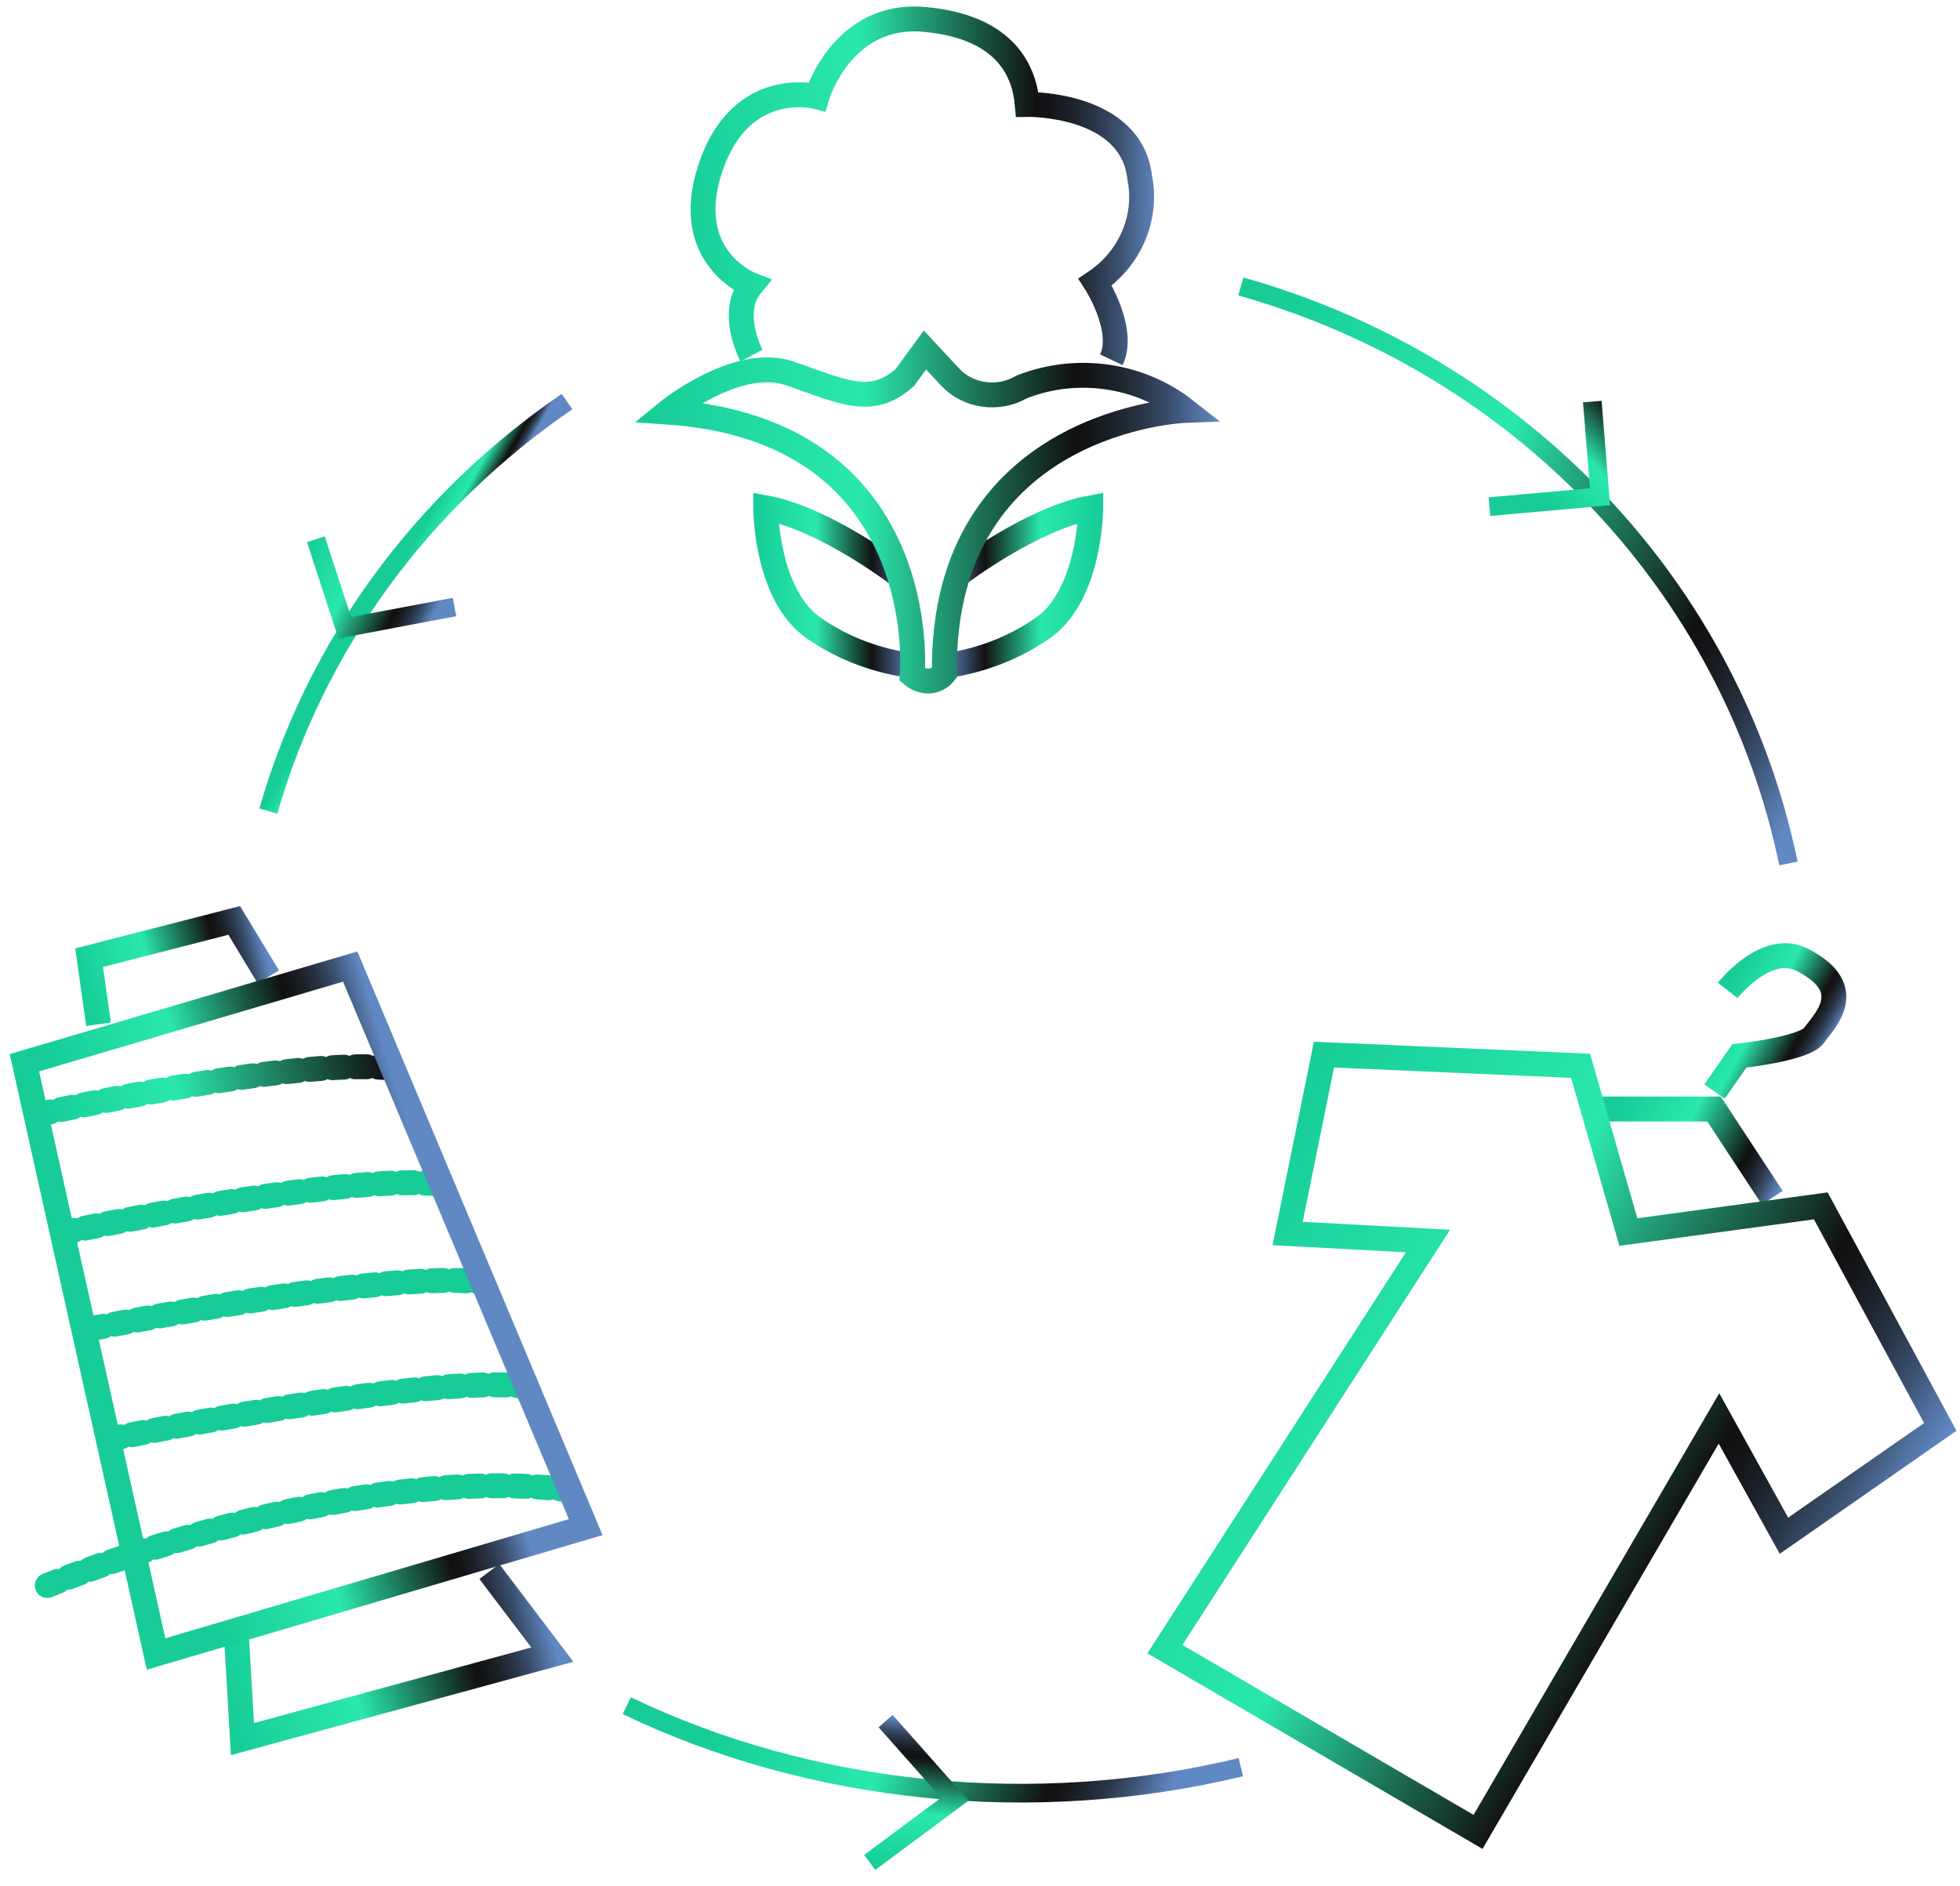 <?xml version="1.0" encoding="UTF-8"?>
<svg width="106px" height="102px" viewBox="0 0 106 102" version="1.1" xmlns="http://www.w3.org/2000/svg" xmlns:xlink="http://www.w3.org/1999/xlink">
    <!-- Generator: sketchtool 53.2 (72643) - https://sketchapp.com -->
    <title>81B12190-663E-4F5B-B92A-F195A3162616</title>
    <desc>Created with sketchtool.</desc>
    <defs>
        <linearGradient x1="-2.858%" y1="48.969%" x2="102.587%" y2="48.969%" id="linearGradient-1">
            <stop stop-color="#17CC97" offset="0%"></stop>
            <stop stop-color="#2AE8AD" offset="39%"></stop>
            <stop stop-color="#111111" offset="75%"></stop>
            <stop stop-color="#141518" offset="78%"></stop>
            <stop stop-color="#1C222A" offset="82%"></stop>
            <stop stop-color="#293648" offset="87%"></stop>
            <stop stop-color="#3C5272" offset="92%"></stop>
            <stop stop-color="#5476A7" offset="97%"></stop>
            <stop stop-color="#6088C2" offset="100%"></stop>
        </linearGradient>
        <linearGradient x1="-7.98%" y1="49.226%" x2="100.849%" y2="49.226%" id="linearGradient-2">
            <stop stop-color="#17CC97" offset="0%"></stop>
            <stop stop-color="#2AE8AD" offset="39%"></stop>
            <stop stop-color="#111111" offset="74%"></stop>
            <stop stop-color="#6088C2" offset="100%"></stop>
        </linearGradient>
        <linearGradient x1="108.591%" y1="49.226%" x2="-1.718%" y2="49.226%" id="linearGradient-3">
            <stop stop-color="#17CC97" offset="0%"></stop>
            <stop stop-color="#2AE8AD" offset="39%"></stop>
            <stop stop-color="#111111" offset="74%"></stop>
            <stop stop-color="#6088C2" offset="100%"></stop>
        </linearGradient>
        <linearGradient x1="-5.908%" y1="48.687%" x2="106.34%" y2="48.687%" id="linearGradient-4">
            <stop stop-color="#17CC97" offset="0%"></stop>
            <stop stop-color="#2AE8AD" offset="39%"></stop>
            <stop stop-color="#111111" offset="75%"></stop>
            <stop stop-color="#141518" offset="78%"></stop>
            <stop stop-color="#1C222A" offset="82%"></stop>
            <stop stop-color="#293648" offset="87%"></stop>
            <stop stop-color="#3C5272" offset="92%"></stop>
            <stop stop-color="#5476A7" offset="97%"></stop>
            <stop stop-color="#6088C2" offset="100%"></stop>
        </linearGradient>
        <linearGradient x1="-7.593%" y1="57.748%" x2="100.608%" y2="42.06%" id="linearGradient-5">
            <stop stop-color="#17CC97" offset="0%"></stop>
            <stop stop-color="#2AE8AD" offset="39%"></stop>
            <stop stop-color="#111111" offset="75%"></stop>
            <stop stop-color="#141518" offset="78%"></stop>
            <stop stop-color="#1C222A" offset="82%"></stop>
            <stop stop-color="#293648" offset="87%"></stop>
            <stop stop-color="#3C5272" offset="92%"></stop>
            <stop stop-color="#5476A7" offset="97%"></stop>
            <stop stop-color="#6088C2" offset="100%"></stop>
        </linearGradient>
        <linearGradient x1="-8.504%" y1="56.257%" x2="100.062%" y2="40.07%" id="linearGradient-6">
            <stop stop-color="#17CC97" offset="0%"></stop>
            <stop stop-color="#2AE8AD" offset="39%"></stop>
            <stop stop-color="#111111" offset="75%"></stop>
            <stop stop-color="#141518" offset="78%"></stop>
            <stop stop-color="#1C222A" offset="82%"></stop>
            <stop stop-color="#293648" offset="87%"></stop>
            <stop stop-color="#3C5272" offset="92%"></stop>
            <stop stop-color="#5476A7" offset="97%"></stop>
            <stop stop-color="#6088C2" offset="100%"></stop>
        </linearGradient>
        <linearGradient x1="-1.66%" y1="51.548%" x2="101.636%" y2="48.507%" id="linearGradient-7">
            <stop stop-color="#17CC97" offset="0%"></stop>
            <stop stop-color="#2AE8AD" offset="39%"></stop>
            <stop stop-color="#111111" offset="97%"></stop>
            <stop stop-color="#6088C2" offset="100%"></stop>
        </linearGradient>
        <linearGradient x1="538.045%" y1="-1539.648%" x2="645.443%" y2="-1539.648%" id="linearGradient-8">
            <stop stop-color="#17CC97" offset="0%"></stop>
            <stop stop-color="#2AE8AD" offset="39%"></stop>
            <stop stop-color="#111111" offset="97%"></stop>
            <stop stop-color="#6088C2" offset="100%"></stop>
        </linearGradient>
        <linearGradient x1="515.607%" y1="-1577.057%" x2="622.543%" y2="-1577.057%" id="linearGradient-9">
            <stop stop-color="#17CC97" offset="0%"></stop>
            <stop stop-color="#2AE8AD" offset="39%"></stop>
            <stop stop-color="#111111" offset="97%"></stop>
            <stop stop-color="#6088C2" offset="100%"></stop>
        </linearGradient>
        <linearGradient x1="475.602%" y1="-1430.616%" x2="582.169%" y2="-1430.616%" id="linearGradient-10">
            <stop stop-color="#17CC97" offset="0%"></stop>
            <stop stop-color="#2AE8AD" offset="39%"></stop>
            <stop stop-color="#111111" offset="97%"></stop>
            <stop stop-color="#6088C2" offset="100%"></stop>
        </linearGradient>
        <linearGradient x1="368.333%" y1="-873.464%" x2="475.095%" y2="-873.464%" id="linearGradient-11">
            <stop stop-color="#17CC97" offset="0%"></stop>
            <stop stop-color="#2AE8AD" offset="39%"></stop>
            <stop stop-color="#111111" offset="97%"></stop>
            <stop stop-color="#6088C2" offset="100%"></stop>
        </linearGradient>
        <linearGradient x1="20.068%" y1="58.604%" x2="74.164%" y2="39.046%" id="linearGradient-12">
            <stop stop-color="#17CC97" offset="0%"></stop>
            <stop stop-color="#2AE8AD" offset="39%"></stop>
            <stop stop-color="#111111" offset="75%"></stop>
            <stop stop-color="#141518" offset="78%"></stop>
            <stop stop-color="#1C222A" offset="82%"></stop>
            <stop stop-color="#293648" offset="87%"></stop>
            <stop stop-color="#3C5272" offset="92%"></stop>
            <stop stop-color="#5476A7" offset="97%"></stop>
            <stop stop-color="#6088C2" offset="100%"></stop>
        </linearGradient>
        <linearGradient x1="6.416%" y1="30.656%" x2="112.523%" y2="56.54%" id="linearGradient-13">
            <stop stop-color="#17CC97" offset="0%"></stop>
            <stop stop-color="#2AE8AD" offset="39%"></stop>
            <stop stop-color="#111111" offset="75%"></stop>
            <stop stop-color="#141518" offset="78%"></stop>
            <stop stop-color="#1C222A" offset="82%"></stop>
            <stop stop-color="#293648" offset="87%"></stop>
            <stop stop-color="#3C5272" offset="92%"></stop>
            <stop stop-color="#5476A7" offset="97%"></stop>
            <stop stop-color="#6088C2" offset="100%"></stop>
        </linearGradient>
        <linearGradient x1="9.204%" y1="27.965%" x2="78.953%" y2="69.689%" id="linearGradient-14">
            <stop stop-color="#17CC97" offset="0%"></stop>
            <stop stop-color="#2AE8AD" offset="39%"></stop>
            <stop stop-color="#111111" offset="75%"></stop>
            <stop stop-color="#141518" offset="78%"></stop>
            <stop stop-color="#1C222A" offset="82%"></stop>
            <stop stop-color="#293648" offset="87%"></stop>
            <stop stop-color="#3C5272" offset="92%"></stop>
            <stop stop-color="#5476A7" offset="97%"></stop>
            <stop stop-color="#6088C2" offset="100%"></stop>
        </linearGradient>
        <linearGradient x1="3.138%" y1="24.853%" x2="86.402%" y2="73.545%" id="linearGradient-15">
            <stop stop-color="#17CC97" offset="0%"></stop>
            <stop stop-color="#2AE8AD" offset="39%"></stop>
            <stop stop-color="#111111" offset="75%"></stop>
            <stop stop-color="#141518" offset="78%"></stop>
            <stop stop-color="#1C222A" offset="82%"></stop>
            <stop stop-color="#293648" offset="87%"></stop>
            <stop stop-color="#3C5272" offset="92%"></stop>
            <stop stop-color="#5476A7" offset="97%"></stop>
            <stop stop-color="#6088C2" offset="100%"></stop>
        </linearGradient>
        <linearGradient x1="41.447%" y1="43.188%" x2="53.989%" y2="52.986%" id="linearGradient-16">
            <stop stop-color="#17CC97" offset="0%"></stop>
            <stop stop-color="#2AE8AD" offset="39%"></stop>
            <stop stop-color="#111111" offset="75%"></stop>
            <stop stop-color="#141518" offset="78%"></stop>
            <stop stop-color="#1C222A" offset="82%"></stop>
            <stop stop-color="#293648" offset="87%"></stop>
            <stop stop-color="#3C5272" offset="92%"></stop>
            <stop stop-color="#5476A7" offset="97%"></stop>
            <stop stop-color="#6088C2" offset="100%"></stop>
        </linearGradient>
        <linearGradient x1="10.296%" y1="46.942%" x2="90.353%" y2="52.564%" id="linearGradient-17">
            <stop stop-color="#17CC97" offset="0%"></stop>
            <stop stop-color="#2AE8AD" offset="39%"></stop>
            <stop stop-color="#111111" offset="75%"></stop>
            <stop stop-color="#141518" offset="78%"></stop>
            <stop stop-color="#1C222A" offset="82%"></stop>
            <stop stop-color="#293648" offset="87%"></stop>
            <stop stop-color="#3C5272" offset="92%"></stop>
            <stop stop-color="#5476A7" offset="97%"></stop>
            <stop stop-color="#6088C2" offset="100%"></stop>
        </linearGradient>
        <linearGradient x1="-3.942%" y1="14.375%" x2="106.889%" y2="81.917%" id="linearGradient-18">
            <stop stop-color="#17CC97" offset="0%"></stop>
            <stop stop-color="#2AE8AD" offset="39%"></stop>
            <stop stop-color="#111111" offset="75%"></stop>
            <stop stop-color="#141518" offset="78%"></stop>
            <stop stop-color="#1C222A" offset="82%"></stop>
            <stop stop-color="#293648" offset="87%"></stop>
            <stop stop-color="#3C5272" offset="92%"></stop>
            <stop stop-color="#5476A7" offset="97%"></stop>
            <stop stop-color="#6088C2" offset="100%"></stop>
        </linearGradient>
        <linearGradient x1="-19.39%" y1="41.828%" x2="88.33%" y2="75.837%" id="linearGradient-19">
            <stop stop-color="#17CC97" offset="0%"></stop>
            <stop stop-color="#2AE8AD" offset="39%"></stop>
            <stop stop-color="#111111" offset="75%"></stop>
            <stop stop-color="#141518" offset="78%"></stop>
            <stop stop-color="#1C222A" offset="82%"></stop>
            <stop stop-color="#293648" offset="87%"></stop>
            <stop stop-color="#3C5272" offset="92%"></stop>
            <stop stop-color="#5476A7" offset="97%"></stop>
            <stop stop-color="#6088C2" offset="100%"></stop>
        </linearGradient>
        <linearGradient x1="48.608%" y1="106.765%" x2="56.269%" y2="-1.306%" id="linearGradient-20">
            <stop stop-color="#17CC97" offset="0%"></stop>
            <stop stop-color="#2AE8AD" offset="39%"></stop>
            <stop stop-color="#111111" offset="75%"></stop>
            <stop stop-color="#141518" offset="78%"></stop>
            <stop stop-color="#1C222A" offset="82%"></stop>
            <stop stop-color="#293648" offset="87%"></stop>
            <stop stop-color="#3C5272" offset="92%"></stop>
            <stop stop-color="#5476A7" offset="97%"></stop>
            <stop stop-color="#6088C2" offset="100%"></stop>
        </linearGradient>
        <linearGradient x1="57.068%" y1="101.824%" x2="158.959%" y2="4.423%" id="linearGradient-21">
            <stop stop-color="#17CC97" offset="0%"></stop>
            <stop stop-color="#2AE8AD" offset="39%"></stop>
            <stop stop-color="#111111" offset="75%"></stop>
            <stop stop-color="#141518" offset="78%"></stop>
            <stop stop-color="#1C222A" offset="82%"></stop>
            <stop stop-color="#293648" offset="87%"></stop>
            <stop stop-color="#3C5272" offset="92%"></stop>
            <stop stop-color="#5476A7" offset="97%"></stop>
            <stop stop-color="#6088C2" offset="100%"></stop>
        </linearGradient>
    </defs>
    <g id="1st-April-Changes" stroke="none" stroke-width="1" fill="none" fill-rule="evenodd">
        <g id="Textile-Genesis/Final/8th-April-/get-in-touch/-sent" transform="translate(-130, -3280)">
            <g id="Group-20" transform="translate(131, 3281)">
                <g id="TG-05">
                    <path d="M39.64,18.231 C39.64,18.231 38.402,15.902 39.64,14.412 C39.64,14.412 35.777,12.948 37.433,8.047 C39.088,3.146 43.181,4.228 43.181,4.228 C43.181,4.228 44.527,-0.368 49.023,0.052 C53.519,0.472 54.408,2.98 54.556,4.648 C54.556,4.648 60.196,4.546 60.64,8.62 C61.063,10.783 60.124,12.981 58.231,14.259 C58.231,14.259 59.887,16.806 59.106,18.461" id="Path" stroke="url(#linearGradient-1)" stroke-width="1.346"></path>
                    <path d="M47.462,29.999 C47.462,29.999 43.544,27.031 40.408,26.466 C40.408,26.466 40.408,31.272 43.1,33.038 C44.631,34.08 46.432,34.758 48.337,35.009" id="Path" stroke="url(#linearGradient-2)" stroke-width="1.346"></path>
                    <path d="M50.921,29.999 C50.921,29.999 54.852,27.031 57.988,26.466 C57.988,26.466 57.988,31.272 55.296,33.038 C53.791,34.065 52.024,34.742 50.154,35.009" id="Path" stroke="url(#linearGradient-3)" stroke-width="1.346"></path>
                    <path d="M48.337,35.51 C48.337,35.51 49.521,22.265 35.09,21.286 C35.09,21.286 38.86,18.21 41.727,19.202 C44.594,20.193 46.129,21.032 47.933,19.418 L49.023,17.931 L50.369,19.38 C51.347,20.44 52.997,20.672 54.26,19.926 C57.232,18.759 60.646,19.249 63.117,21.197 C63.117,21.197 49.912,21.668 50.073,35.409 C49.87,35.662 49.561,35.82 49.225,35.841 C48.896,35.837 48.58,35.719 48.337,35.51 Z" id="Path" stroke="url(#linearGradient-4)" stroke-width="1.346"></path>
                    <polyline id="Path" stroke="url(#linearGradient-5)" stroke-width="1.346" points="11.802 87.725 12.112 93.068 28.871 88.499 25.465 84.002"></polyline>
                    <polyline id="Path" stroke="url(#linearGradient-6)" stroke-width="1.346" points="4.331 54.402 3.819 50.802 11.667 48.786 13.512 51.839"></polyline>
                    <path d="M1.1,59.274 C1.1,59.274 15.06,56.161 20.202,56.78" id="Path" stroke="url(#linearGradient-7)" stroke-width="1.346" stroke-linecap="round" stroke-linejoin="round" stroke-dasharray="0.619"></path>
                    <path d="M2.392,65.676 C2.392,65.676 17.631,62.433 22.773,63.05" id="Path" stroke="url(#linearGradient-8)" stroke-width="1.346" stroke-linecap="round" stroke-linejoin="round" stroke-dasharray="0.619"></path>
                    <path d="M3.981,70.856 C3.981,70.856 19.785,67.726 24.94,68.336" id="Path" stroke="url(#linearGradient-9)" stroke-width="1.346" stroke-linecap="round" stroke-linejoin="round" stroke-dasharray="0.619"></path>
                    <path d="M4.923,76.842 C4.923,76.842 22.1,73.347 27.269,73.978" id="Path" stroke="url(#linearGradient-10)" stroke-width="1.346" stroke-linecap="round" stroke-linejoin="round" stroke-dasharray="0.619"></path>
                    <path d="M1.558,84.761 C1.558,84.761 17.712,78.046 29.827,79.597" id="Path" stroke="url(#linearGradient-11)" stroke-width="1.346" stroke-linecap="round" stroke-linejoin="round" stroke-dasharray="0.619"></path>
                    <polygon id="Path" stroke="url(#linearGradient-12)" stroke-width="1.346" points="0.319 56.484 7.44 88.465 30.675 81.603 17.94 51.282"></polygon>
                    <polyline id="Path" stroke="url(#linearGradient-13)" stroke-width="1.346" points="85.127 58.986 91.696 58.986 94.846 63.783"></polyline>
                    <path d="M92.437,52.57 C92.437,52.57 94.577,49.841 96.556,50.963 C99.517,52.522 97.619,54.271 97.108,55.003 C96.596,55.736 93.069,56.114 93.069,56.114 L91.723,58.039" id="Path" stroke="url(#linearGradient-14)" stroke-width="1.346"></path>
                    <polygon id="Path" stroke="url(#linearGradient-15)" stroke-width="1.346" points="87.065 65.642 84.481 56.649 70.602 56.046 68.637 65.721 76.229 66.127 62 88.203 78.935 98.088 91.965 75.723 95.479 82.068 103.933 76.182 97.471 64.226"></polygon>
                    <path d="M13.512,42.873 C16.071,33.939 21.775,26.118 29.665,20.722" id="Path" stroke="url(#linearGradient-16)" stroke-width="1.01"></path>
                    <path d="M66.106,94.587 C54.951,97.278 42.942,96.076 32.896,91.263" id="Path" stroke="url(#linearGradient-17)" stroke-width="1.01"></path>
                    <path d="M66.106,14.495 C81.226,18.756 92.64,30.784 95.721,45.705" id="Path" stroke="url(#linearGradient-18)" stroke-width="1.01"></path>
                    <polyline id="Path" stroke="url(#linearGradient-19)" stroke-width="1.01" points="16.083 28.171 17.644 32.955 23.581 31.834"></polyline>
                    <polyline id="Path" stroke="url(#linearGradient-20)" stroke-width="1.01" points="46.035 99.738 50.638 96.32 46.896 92.095"></polyline>
                    <polyline id="Path" stroke="url(#linearGradient-21)" stroke-width="1.01" points="79.554 26.406 85.531 25.869 85.113 20.722"></polyline>
                </g>
            </g>
        </g>
    </g>
</svg>